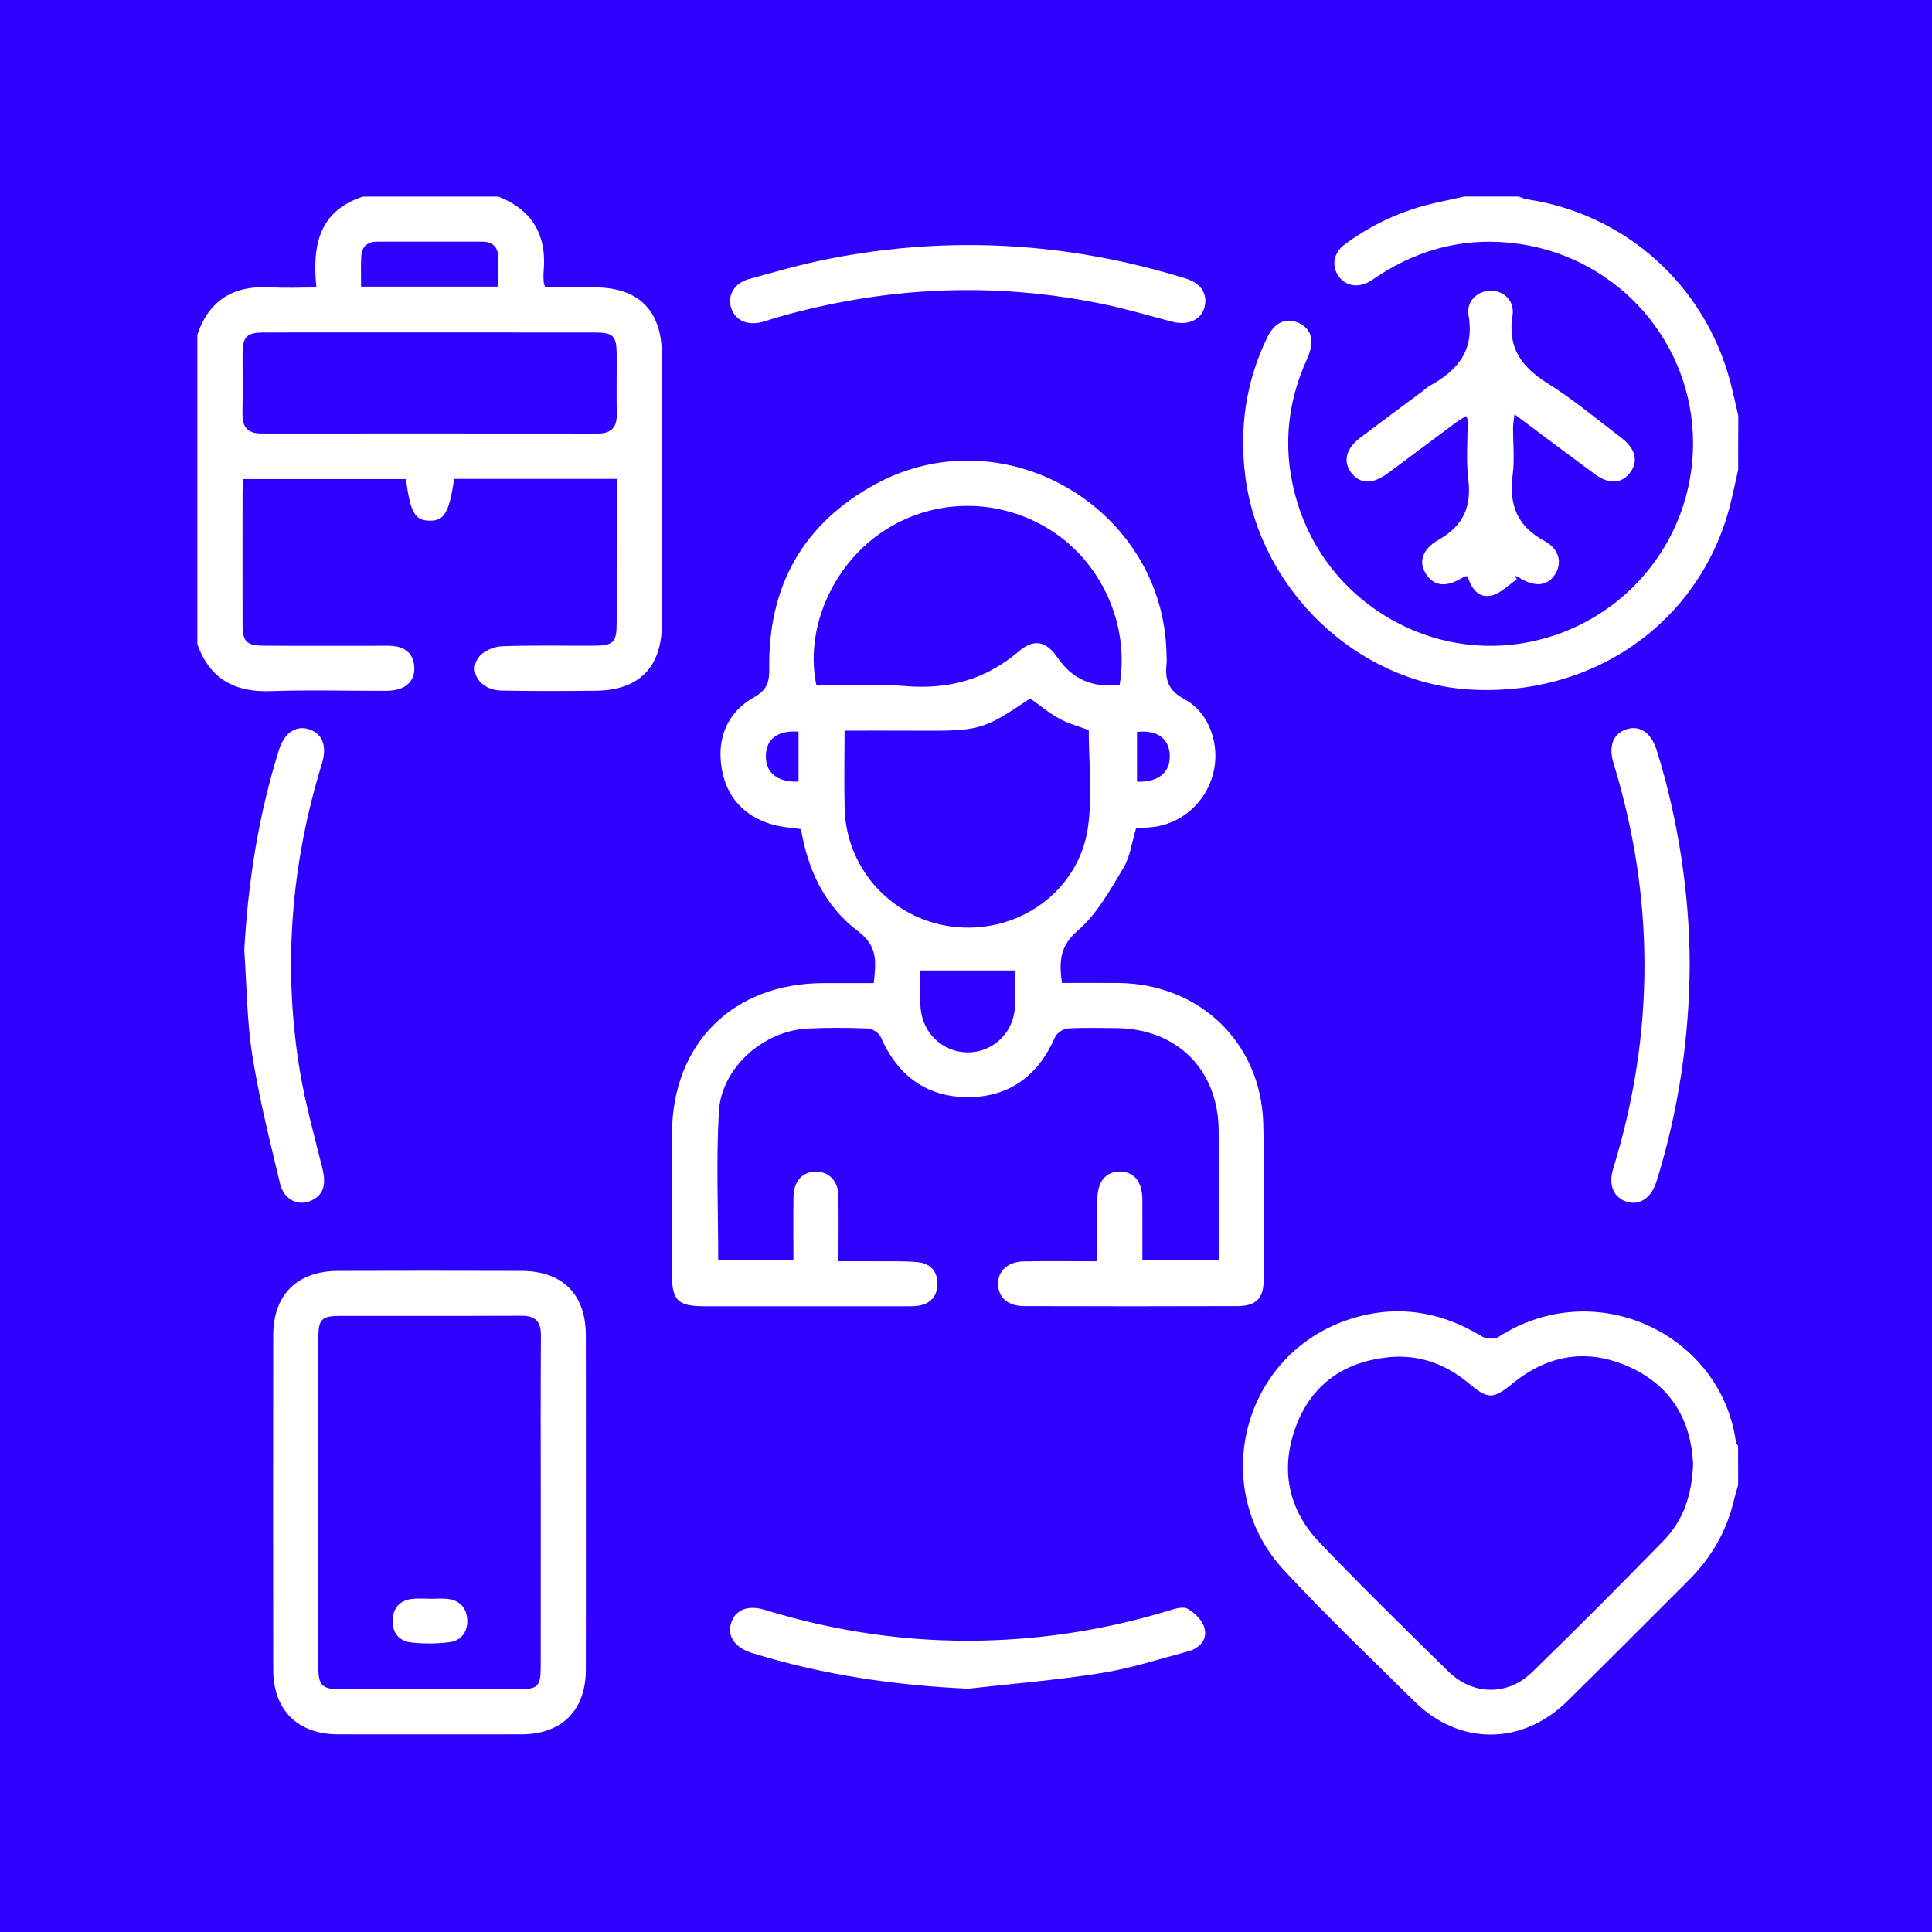 <?xml version="1.0" encoding="utf-8"?>
<!-- Generator: Adobe Illustrator 27.0.1, SVG Export Plug-In . SVG Version: 6.00 Build 0)  -->
<svg version="1.1" id="Capa_1" xmlns="http://www.w3.org/2000/svg" xmlns:xlink="http://www.w3.org/1999/xlink" x="0px" y="0px"
	 viewBox="0 0 480 480" style="enable-background:new 0 0 480 480;" xml:space="preserve">
<style type="text/css">
	.st0{fill:#2D00FF;}
	.st1{fill:#FFFFFF;}
</style>
<rect x="-5.86" y="-7.13" class="st0" width="496" height="497.14"/>
<g>
	<path class="st1" d="M123.82,48.84c8.57,3.37,12.11,9.74,11.23,18.76c-0.08,0.86,0.01,1.74,0.04,2.6c0.01,0.23,0.14,0.45,0.37,1.2
		c4.01,0,8.2-0.01,12.38,0c10.8,0.02,16.57,5.77,16.59,16.6c0.03,22.39,0.03,44.77,0,67.16c-0.02,10.63-5.69,16.34-16.36,16.45
		c-7.85,0.08-15.71,0.12-23.55-0.04c-5.27-0.1-8.35-4.77-5.49-8.41c1.16-1.48,3.73-2.52,5.69-2.6c7.59-0.29,15.2-0.1,22.8-0.14
		c4.89-0.02,5.68-0.8,5.69-5.61c0.02-11.91,0.01-23.84,0.01-35.82c-13.69,0-27.06,0-40.39,0c-1.24,8.43-2.46,10.44-6.17,10.37
		c-3.58-0.07-4.72-2.04-5.81-10.33c-13.34,0-26.74,0-40.43,0c-0.04,0.71-0.14,1.79-0.15,2.88c-0.02,11.07-0.02,22.13,0,33.2
		c0.01,4.31,0.93,5.28,5.26,5.31c9.6,0.06,19.19,0.02,28.78,0.02c1.12,0,2.25-0.05,3.36,0.06c3.16,0.3,5.05,1.99,5.26,5.22
		c0.21,3.11-1.74,5.29-5.11,5.77c-1.1,0.16-2.24,0.14-3.35,0.14c-9.1,0.01-18.2-0.25-27.29,0.08c-8.96,0.32-15.11-3.13-18.15-11.68
		c0-25.62,0-51.23,0-76.86c2.97-8.85,9.3-12.36,18.4-11.79c3.55,0.22,7.13,0.04,11.19,0.04c-1.09-10.37,0.58-18.99,11.54-22.57
		C101.39,48.84,112.61,48.84,123.82,48.84z M107,82.6c-13.83,0-27.64-0.02-41.47,0.01c-4.27,0.01-5.23,1.02-5.26,5.3
		c-0.02,4.97,0.06,9.95-0.03,14.92c-0.06,3.26,1.32,4.87,4.62,4.87c27.89-0.01,55.79-0.02,83.68,0.01c3.3,0,4.75-1.5,4.69-4.78
		c-0.09-4.97,0.01-9.94-0.02-14.92c-0.03-4.58-0.85-5.4-5.5-5.4C134.15,82.6,120.57,82.6,107,82.6z M123.81,71.21
		c0-2.6,0.03-4.94-0.01-7.28c-0.05-2.57-1.44-3.88-4-3.89c-8.72-0.02-17.43-0.01-26.15,0c-2.41,0-3.76,1.29-3.9,3.62
		c-0.14,2.45-0.03,4.91-0.03,7.55C101.17,71.21,112.22,71.21,123.81,71.21z"/>
	<path class="st1" d="M431.84,116.75c-0.72,3.14-1.35,6.29-2.17,9.4c-7.67,28.74-34.1,47.14-64.82,45.14
		c-27.74-1.81-51.86-24.75-55.46-52.95c-1.52-11.97,0.14-23.56,5.45-34.5c1.82-3.76,4.68-5.03,7.81-3.61
		c3.29,1.5,4.05,4.63,2.09,8.94c-5.34,11.71-6.13,23.75-2.33,35.98c7.35,23.69,31.24,38.54,55.54,34.71
		c24.71-3.89,42.8-25.09,42.69-50c-0.11-24.67-18.4-45.61-43.04-49.24c-12.75-1.87-24.47,0.91-35.22,7.94
		c-0.73,0.48-1.43,1.01-2.18,1.43c-2.89,1.6-5.9,1.05-7.63-1.37c-1.81-2.52-1.28-5.81,1.49-7.87c6.88-5.11,14.53-8.58,22.92-10.43
		c2.29-0.5,4.57-1,6.86-1.49c4.48,0,8.97,0,13.46,0c0.68,0.23,1.35,0.57,2.05,0.68c24.55,3.65,44.32,21.43,50.59,45.57
		c0.71,2.72,1.29,5.49,1.94,8.23C431.84,107.79,431.84,112.26,431.84,116.75z"/>
	<path class="st1" d="M431.84,368.95c-0.36,1.28-0.76,2.56-1.07,3.85c-1.82,7.71-5.65,14.26-11.25,19.83
		c-10.05,10.01-20.01,20.1-30.14,30.03c-11.26,11.05-26.86,11.05-38,0.02c-10.88-10.77-21.97-21.34-32.37-32.55
		c-18.74-20.19-10.52-52.98,15.37-62.05c11.74-4.11,23.02-2.58,33.68,3.88c1.08,0.65,3.18,0.88,4.13,0.26
		c24.21-15.68,55.44-0.74,59.1,26.08c0.05,0.33,0.35,0.63,0.53,0.94C431.84,362.49,431.84,365.72,431.84,368.95z M420.65,363.65
		c-0.53-10.66-5.34-19.19-15.58-23.92c-10.46-4.82-20.37-3.28-29.29,4.01c-4.8,3.93-6.08,3.97-10.87-0.06
		c-5.79-4.87-12.5-7.25-20.03-6.47c-10.96,1.14-19,6.75-22.88,17.11c-4.01,10.69-2,20.73,5.92,29
		c10.41,10.86,21.17,21.39,31.91,31.95c6.04,5.94,14.69,6.13,20.8,0.19c11.06-10.74,21.93-21.69,32.71-32.72
		C418.33,377.64,420.38,371.17,420.65,363.65z"/>
	<path class="st1" d="M263.83,244.21c4.89,0,9.49-0.04,14.07,0.01c20.11,0.22,35.35,14.77,35.95,34.8
		c0.39,13.05,0.16,26.11,0.1,39.17c-0.02,4.42-1.98,6.29-6.51,6.31c-17.69,0.06-35.39,0.06-53.07,0c-3.93-0.02-6.28-2.11-6.4-5.32
		c-0.13-3.33,2.32-5.7,6.35-5.79c5.95-0.12,11.91-0.03,18.29-0.03c0-5.3-0.02-10.24,0.01-15.18c0.02-4.64,2.1-7.18,5.74-7.1
		c3.49,0.09,5.43,2.56,5.46,7.01c0.02,4.95,0.01,9.89,0.01,15.04c6.41,0,12.44,0,18.96,0c0-4.01,0-7.83,0-11.64
		c0-6.96,0.09-13.93-0.02-20.89c-0.23-15.04-10.49-25.09-25.57-25.17c-3.99-0.02-7.98-0.16-11.95,0.1
		c-1.11,0.07-2.68,1.14-3.12,2.15c-4.17,9.49-11.3,14.92-21.68,14.9s-17.5-5.46-21.64-14.96c-0.44-1-2.05-2.05-3.16-2.09
		c-4.98-0.21-9.97-0.23-14.94,0.01c-11.05,0.53-21.49,9.72-22.11,20.67c-0.69,12.13-0.16,24.32-0.16,36.82c6.02,0,12.05,0,18.68,0
		c0-5.16-0.06-10.45,0.02-15.74c0.06-3.96,2.42-6.36,5.87-6.19c3.14,0.16,5.22,2.41,5.29,6.03c0.09,5.2,0.02,10.41,0.02,16.22
		c3.41,0,6.59-0.02,9.76,0.01c3.36,0.03,6.75-0.11,10.07,0.24c3.16,0.33,4.9,2.52,4.75,5.66c-0.14,2.95-1.9,4.78-4.92,5.17
		c-0.98,0.13-1.99,0.11-2.99,0.11c-16.69,0.01-33.39,0.02-50.09,0c-6.46-0.01-7.96-1.49-7.96-7.88
		c-0.02-11.69-0.06-23.38,0.01-35.07c0.11-22.37,15.18-37.3,37.62-37.34c4.09-0.01,8.18,0,12.51,0c0.53-5.03,1.12-9.13-3.85-12.85
		c-8.26-6.19-12.53-15.22-14.23-25.41c-2.45-0.37-4.82-0.49-7.05-1.12c-7.13-2.05-11.54-6.89-12.68-14.14
		c-1.16-7.42,1.45-13.79,8.04-17.47c3.42-1.9,3.86-4.04,3.81-7.31c-0.28-20.35,8.43-35.85,26.27-45.6
		c31.99-17.48,71.82,5.92,72.43,42.27c0.02,0.75,0.09,1.5,0.01,2.24c-0.4,3.9,0.29,6.62,4.44,8.86c6.36,3.41,8.94,11.61,7.13,18.53
		c-1.9,7.28-8,12.56-15.39,13.28c-1.23,0.12-2.47,0.14-3.74,0.21c-1.04,3.39-1.45,7.03-3.17,9.91c-3.29,5.48-6.54,11.41-11.25,15.48
		C263.32,234.98,263.09,238.86,263.83,244.21z M255.94,173.53c-11.67,7.8-12.19,8.12-28.33,8.01c-5.82-0.04-11.64-0.01-17.78-0.01
		c0,6.71-0.14,13.02,0.02,19.32c0.39,15.62,12.57,28.29,28.21,29.52c15.67,1.23,30.02-9.3,32.24-24.82
		c1.13-7.88,0.2-16.06,0.2-24.15c-2.27-0.86-4.93-1.57-7.3-2.84C260.71,177.21,258.51,175.34,255.94,173.53z M278.17,170.19
		c2.52-14.93-4.44-30.4-17.12-38.46c-13.07-8.3-29.63-8.03-42.24,0.69c-12.22,8.45-18.92,24.17-15.96,37.9
		c7.25,0,14.62-0.5,21.89,0.12c10.74,0.92,20.06-1.51,28.35-8.59c3.84-3.27,6.84-2.6,9.72,1.61
		C266.54,168.92,271.6,170.87,278.17,170.19z M252.17,241.11c-8.12,0-15.69,0-23.49,0c0,2.99-0.22,6.21,0.05,9.39
		c0.53,6.25,5.56,10.88,11.57,10.96c6.01,0.08,11.18-4.43,11.81-10.69C252.45,247.48,252.17,244.14,252.17,241.11z M198.4,181.77
		c-5.15-0.36-8.03,1.8-8.12,5.94c-0.1,4.28,2.83,6.67,8.12,6.48C198.4,190.05,198.4,185.91,198.4,181.77z M282.49,194.21
		c5.35,0.15,8.27-2.28,8.13-6.55c-0.14-4.17-3.03-6.31-8.13-5.84C282.49,185.85,282.49,189.88,282.49,194.21z"/>
	<path class="st1" d="M145.56,373.47c0,13.8,0.02,27.6-0.01,41.4c-0.02,10.06-5.95,16-15.99,16.02c-15.2,0.02-30.39,0.02-45.59,0
		c-10-0.02-16.08-6.02-16.09-16.01c-0.04-27.72-0.04-55.44,0-83.16c0.02-10.04,5.97-15.94,16.08-15.97c15.2-0.05,30.39-0.05,45.59,0
		c10.2,0.03,15.98,5.82,16,15.96C145.59,345.62,145.56,359.54,145.56,373.47z M134.35,373.52c0-13.91-0.06-27.83,0.04-41.74
		c0.02-3.53-1.43-4.91-4.91-4.88c-15.06,0.07-30.12,0.01-45.18,0.04c-4.36,0.01-5.2,0.88-5.21,5.32c-0.02,27.33-0.02,54.66,0,81.99
		c0,4.48,1,5.44,5.5,5.45c14.69,0.02,29.37,0.01,44.07,0c4.95,0,5.68-0.7,5.68-5.54C134.36,400.61,134.35,387.06,134.35,373.52z"/>
	<path class="st1" d="M376.85,143.95c-2.09,1.39-4.01,3.48-6.29,4.01c-3.31,0.76-5.07-1.9-5.95-4.79c-0.42,0.04-0.68-0.01-0.84,0.1
		c-4.13,2.62-7.14,2.53-9.22-0.29c-2.2-2.98-1.53-6.37,2.91-8.9c6.07-3.46,8.16-8.11,7.34-14.91c-0.59-4.91-0.14-9.93-0.17-14.9
		c0-0.21-0.18-0.41-0.41-0.91c-0.93,0.61-1.85,1.13-2.69,1.76c-5.59,4.15-11.16,8.35-16.76,12.49c-3.8,2.81-6.98,2.68-9.14-0.28
		c-2.01-2.76-1.18-5.94,2.33-8.59c5.16-3.89,10.36-7.75,15.55-11.61c0.6-0.45,1.15-0.99,1.79-1.34c6.94-3.78,11.07-8.85,9.55-17.49
		c-0.62-3.54,2.41-6.13,5.58-6.09c3.23,0.04,5.94,2.55,5.35,6.23c-1.28,8.03,2.29,12.77,8.78,16.84
		c6.41,4.01,12.25,8.94,18.29,13.52c3.5,2.65,4.25,5.81,2.16,8.6c-2.13,2.83-5.26,3-8.85,0.36c-6.49-4.79-12.94-9.64-19.88-14.83
		c-0.17,1.39-0.35,2.28-0.36,3.16c-0.03,3.97,0.41,8.01-0.1,11.92c-0.96,7.39,1.09,12.75,7.98,16.44c3.79,2.03,4.36,5.75,2.39,8.48
		c-1.98,2.76-4.98,2.93-8.88,0.52c-0.3-0.19-0.66-0.3-1-0.45C376.48,143.33,376.66,143.64,376.85,143.95z"/>
	<path class="st1" d="M299.47,74.43c0.14,4.37-3.56,6.72-8.22,5.51c-5.77-1.5-11.49-3.22-17.32-4.42
		c-27.33-5.62-54.41-4.29-81.2,3.44c-1.19,0.34-2.36,0.8-3.56,1.09c-3.66,0.88-6.59-0.55-7.54-3.62c-0.93-2.99,0.76-6.07,4.34-7.07
		c6.7-1.86,13.4-3.79,20.22-5.11c29.76-5.8,59.15-4.06,88.13,4.85C297.16,69.97,299.23,71.49,299.47,74.43z"/>
	<path class="st1" d="M240.56,419.55c-18.36-0.82-36.25-3.46-53.72-8.87c-4.14-1.28-6.15-4.02-5.26-7.22
		c0.96-3.46,4.11-4.83,8.48-3.48c17.63,5.42,35.64,8.04,54.07,7.62c15.63-0.36,30.93-2.81,45.91-7.35c1.62-0.49,3.81-1.24,5-0.57
		c1.81,1,3.76,2.95,4.24,4.87c0.72,2.82-1.27,4.99-4.12,5.74c-7.2,1.92-14.35,4.24-21.68,5.4
		C262.59,417.42,251.54,418.3,240.56,419.55z"/>
	<path class="st1" d="M60.69,236.09c0.93-17,3.54-33.63,8.64-49.84c1.29-4.1,4.13-6.07,7.31-5.11c3.42,1.03,4.7,4.12,3.34,8.55
		c-7.7,25.11-9.77,50.65-5.45,76.58c1.35,8.05,3.59,15.96,5.54,23.9c1.02,4.14,0.36,6.57-2.55,8.02c-3.28,1.64-6.97-0.01-7.96-4.17
		c-2.53-10.61-5.19-21.22-6.9-31.97C61.32,253.51,61.3,244.76,60.69,236.09z"/>
	<path class="st1" d="M419.8,239.96c-0.14,18.25-2.8,36.11-8.24,53.54c-1.27,4.09-4.15,6.05-7.33,5.08
		c-3.32-1.01-4.71-4.1-3.44-8.22c10.35-33.61,10.35-67.21,0.06-100.84c-1.33-4.34,0.08-7.5,3.57-8.43c3.2-0.85,5.88,1.13,7.19,5.31
		C416.9,203.3,419.82,222.34,419.8,239.96z"/>
	<path class="st1" d="M107.05,397.21c1.37,0,2.75-0.11,4.1,0.02c3.07,0.31,4.76,2.26,4.94,5.15c0.18,2.93-1.43,5.22-4.37,5.61
		c-3.17,0.41-6.48,0.44-9.64,0.06c-3.11-0.37-4.75-2.61-4.52-5.82c0.22-3.02,2.02-4.72,5.03-5.01c1.48-0.14,2.98-0.02,4.48-0.02
		C107.05,397.2,107.05,397.2,107.05,397.21z"/>
</g>
</svg>
